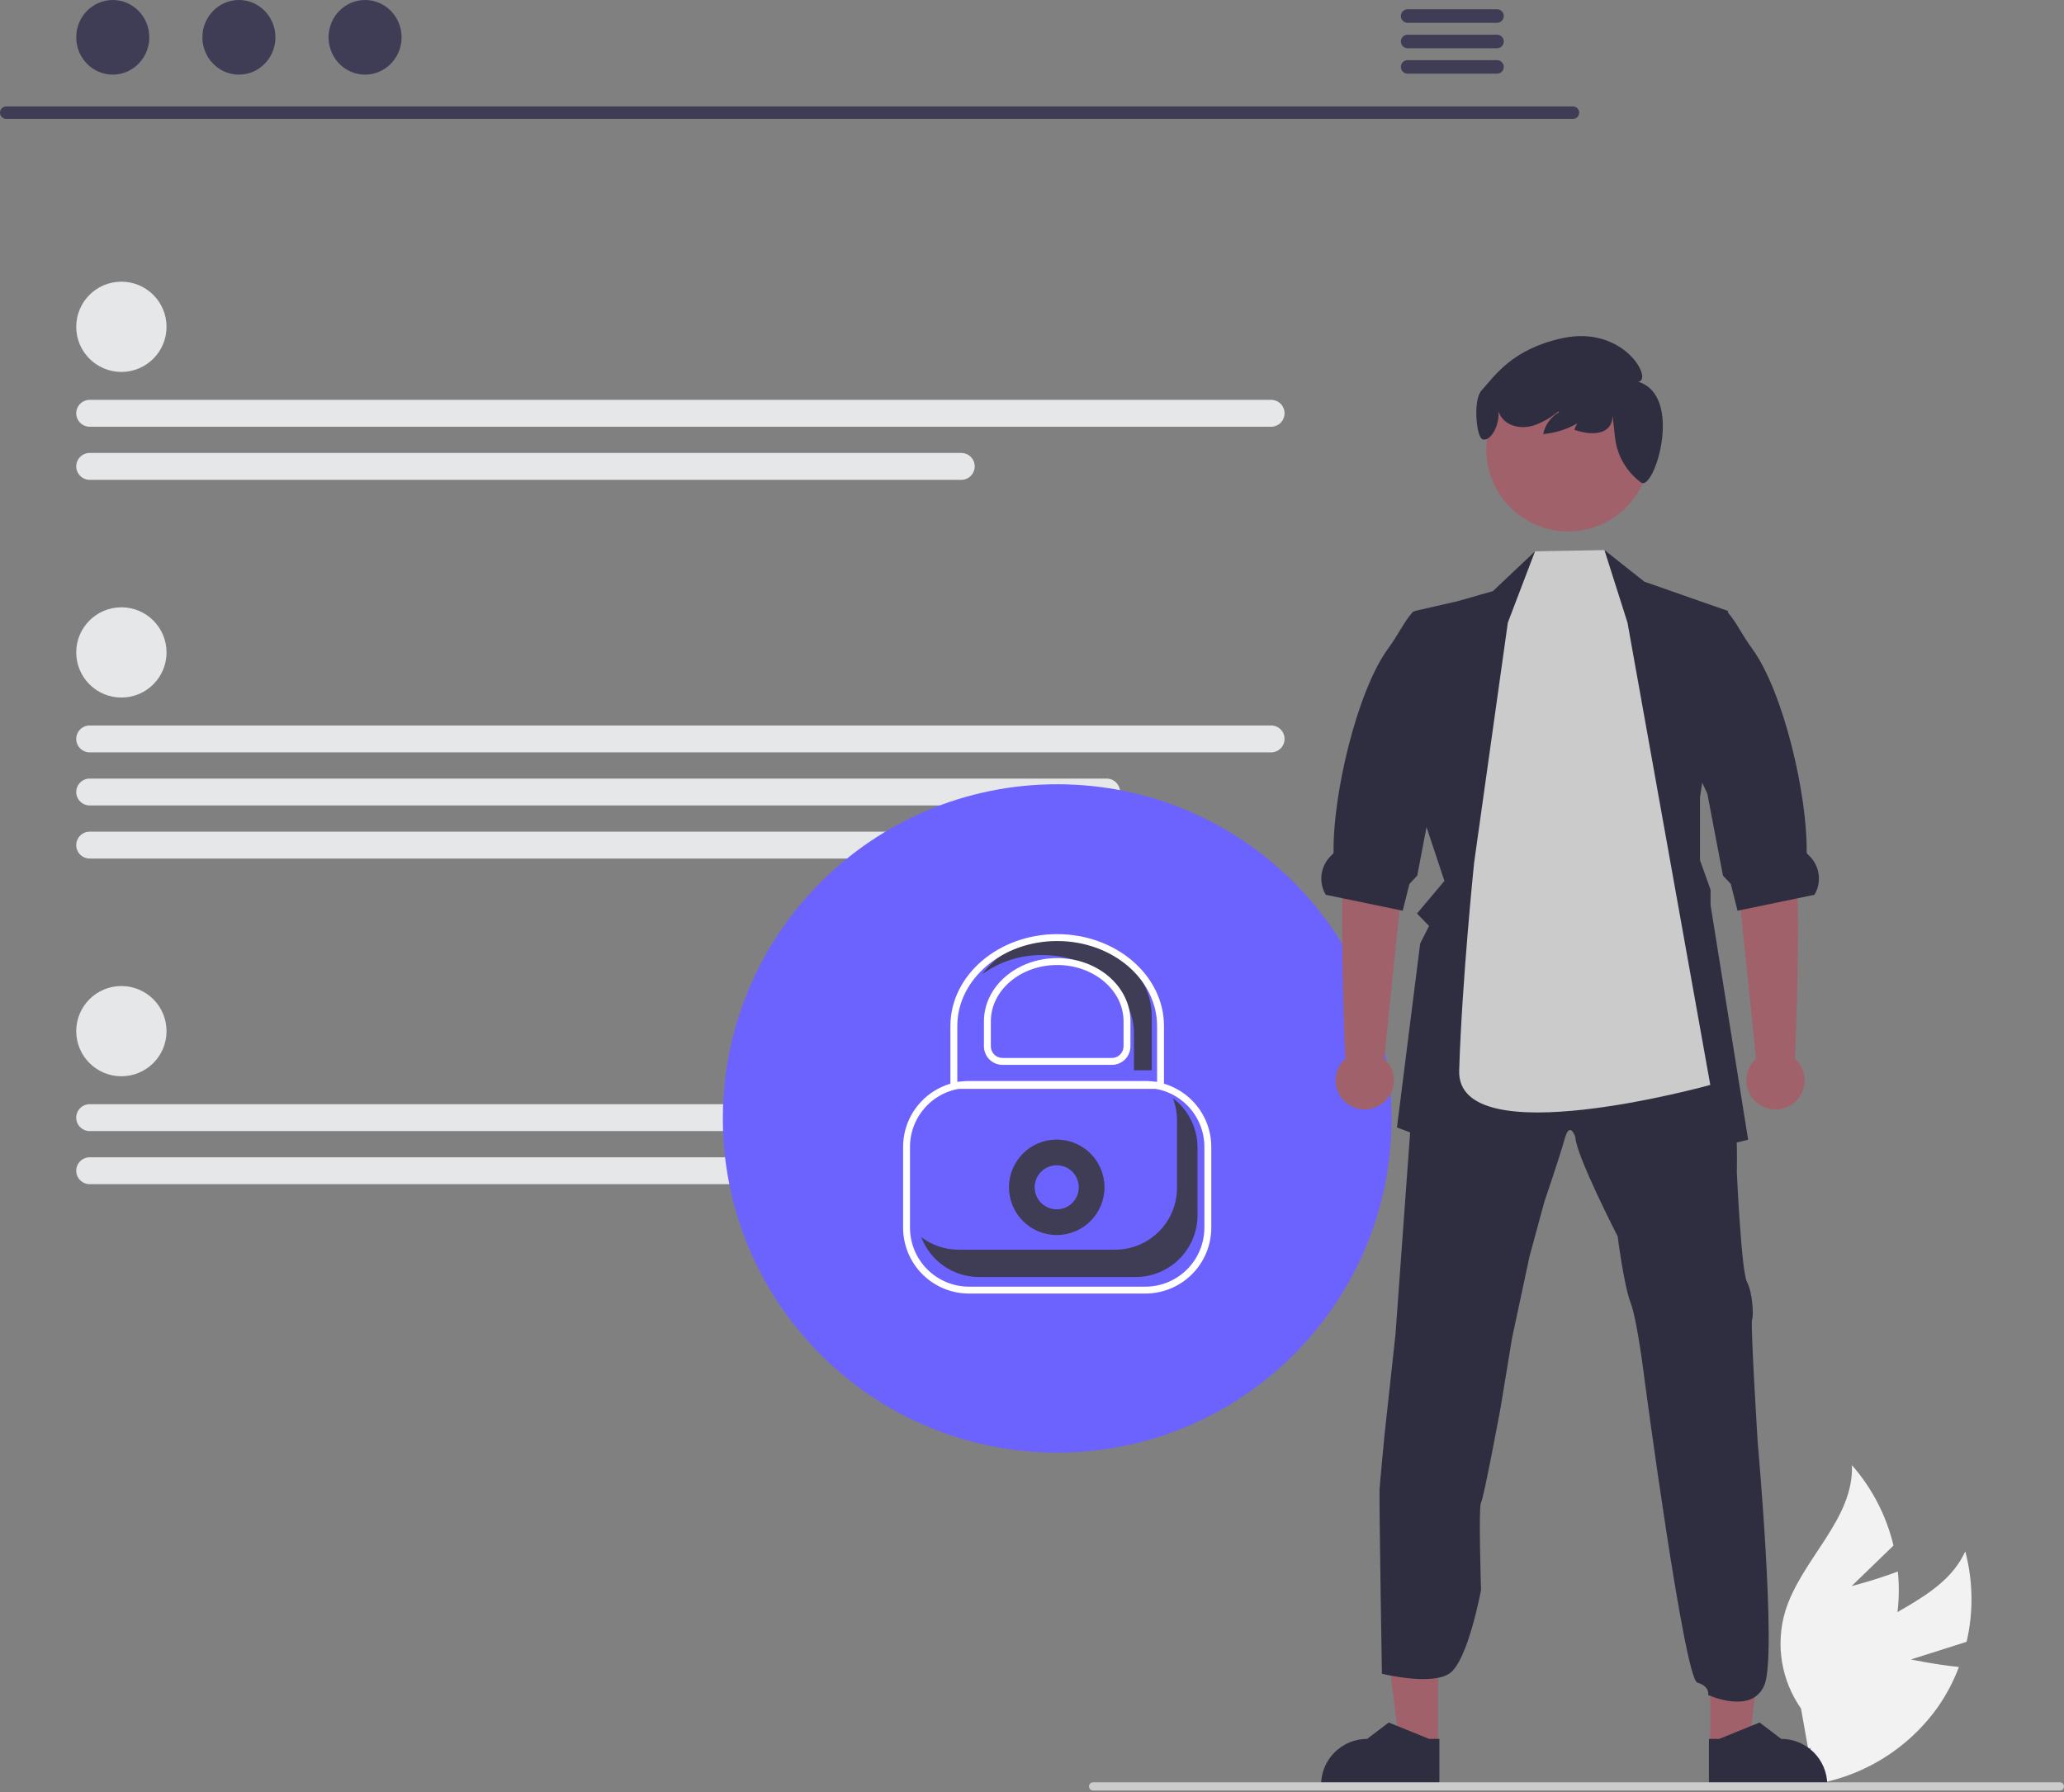 <svg width="388" height="337" viewBox="0 0 388 337" fill="none" xmlns="http://www.w3.org/2000/svg">
<rect x="0" y="0" width="388" height="337" fill="#808080" stroke="none"/>
<g clip-path="url(#clip0_370_148)">
<path d="M359.241 312.014L369.692 308.699C370.995 303.092 370.908 297.251 369.441 291.685C365.242 301.018 352.922 303.305 345.903 310.754C343.732 313.095 342.115 315.893 341.173 318.943C340.23 321.993 339.987 325.216 340.46 328.372L338.261 335.829C343.396 335.391 348.376 333.844 352.856 331.296C357.337 328.749 361.211 325.26 364.213 321.071C365.874 318.705 367.23 316.139 368.249 313.433C363.792 312.987 359.241 312.014 359.241 312.014Z" fill="#F2F2F2"/>
<path d="M348.072 298.225L355.948 290.598C354.612 284.999 351.929 279.809 348.132 275.481C348.538 285.707 338.532 293.246 335.573 303.044C334.673 306.106 334.475 309.332 334.992 312.482C335.509 315.632 336.729 318.625 338.56 321.239L339.919 328.894C344.32 326.212 348.087 322.607 350.96 318.33C353.834 314.052 355.745 309.202 356.563 304.114C356.994 301.256 357.063 298.354 356.768 295.479C352.58 297.067 348.072 298.225 348.072 298.225Z" fill="#F2F2F2"/>
<path d="M295.716 22.353H1.146C0.84 22.346 0.548 22.22 0.333 22.001C0.119 21.782 -0.001 21.488 -0.001 21.182C-0.001 20.875 0.119 20.581 0.333 20.362C0.548 20.143 0.84 20.017 1.146 20.011H295.716C296.023 20.017 296.314 20.143 296.529 20.362C296.743 20.581 296.863 20.875 296.863 21.182C296.863 21.488 296.743 21.782 296.529 22.001C296.314 22.22 296.023 22.346 295.716 22.353Z" fill="#3F3D56"/>
<path d="M21.198 14.032C24.989 14.032 28.063 10.891 28.063 7.016C28.063 3.141 24.989 0 21.198 0C17.406 0 14.332 3.141 14.332 7.016C14.332 10.891 17.406 14.032 21.198 14.032Z" fill="#3F3D56"/>
<path d="M44.913 14.032C48.705 14.032 51.779 10.891 51.779 7.016C51.779 3.141 48.705 0 44.913 0C41.122 0 38.048 3.141 38.048 7.016C38.048 10.891 41.122 14.032 44.913 14.032Z" fill="#3F3D56"/>
<path d="M68.629 14.032C72.421 14.032 75.494 10.891 75.494 7.016C75.494 3.141 72.421 0 68.629 0C64.838 0 61.764 3.141 61.764 7.016C61.764 10.891 64.838 14.032 68.629 14.032Z" fill="#3F3D56"/>
<path d="M281.437 1.738H264.591C264.257 1.745 263.939 1.882 263.705 2.121C263.471 2.359 263.34 2.68 263.34 3.013C263.34 3.347 263.471 3.668 263.705 3.906C263.939 4.145 264.257 4.282 264.591 4.289H281.437C281.771 4.282 282.089 4.145 282.323 3.906C282.557 3.668 282.688 3.347 282.688 3.013C282.688 2.68 282.557 2.359 282.323 2.121C282.089 1.882 281.771 1.745 281.437 1.738Z" fill="#3F3D56"/>
<path d="M281.437 6.525H264.591C264.257 6.532 263.939 6.669 263.705 6.908C263.471 7.146 263.34 7.467 263.34 7.801C263.34 8.134 263.471 8.455 263.705 8.693C263.939 8.932 264.257 9.069 264.591 9.076H281.437C281.771 9.069 282.089 8.932 282.323 8.693C282.557 8.455 282.688 8.134 282.688 7.801C282.688 7.467 282.557 7.146 282.323 6.908C282.089 6.669 281.771 6.532 281.437 6.525Z" fill="#3F3D56"/>
<path d="M281.437 11.306H264.591C264.257 11.312 263.939 11.45 263.705 11.688C263.471 11.926 263.34 12.247 263.34 12.581C263.34 12.915 263.471 13.235 263.705 13.474C263.939 13.712 264.257 13.849 264.591 13.856H281.437C281.771 13.849 282.089 13.712 282.323 13.474C282.557 13.235 282.688 12.915 282.688 12.581C282.688 12.247 282.557 11.926 282.323 11.688C282.089 11.45 281.771 11.312 281.437 11.306Z" fill="#3F3D56"/>
<path d="M22.82 69.932C27.507 69.932 31.307 66.134 31.307 61.448C31.307 56.762 27.507 52.963 22.82 52.963C18.132 52.963 14.332 56.762 14.332 61.448C14.332 66.134 18.132 69.932 22.82 69.932Z" fill="#E6E7E8"/>
<path d="M238.951 80.236H16.86C16.19 80.236 15.547 79.97 15.073 79.496C14.599 79.022 14.332 78.379 14.332 77.709C14.332 77.039 14.599 76.397 15.073 75.923C15.547 75.449 16.19 75.183 16.86 75.183H238.951C239.621 75.183 240.264 75.449 240.738 75.923C241.212 76.397 241.478 77.039 241.478 77.709C241.478 78.379 241.212 79.022 240.738 79.496C240.264 79.97 239.621 80.236 238.951 80.236Z" fill="#E6E7E8"/>
<path d="M180.704 90.219H16.86C16.19 90.219 15.547 89.953 15.073 89.479C14.599 89.005 14.332 88.363 14.332 87.693C14.332 87.023 14.599 86.38 15.073 85.906C15.547 85.432 16.19 85.166 16.86 85.166H180.704C181.374 85.166 182.017 85.432 182.491 85.906C182.965 86.38 183.231 87.023 183.231 87.693C183.231 88.363 182.965 89.005 182.491 89.479C182.017 89.953 181.374 90.219 180.704 90.219Z" fill="#E6E7E8"/>
<path d="M22.82 202.365C27.507 202.365 31.307 198.566 31.307 193.88C31.307 189.194 27.507 185.396 22.82 185.396C18.132 185.396 14.332 189.194 14.332 193.88C14.332 198.566 18.132 202.365 22.82 202.365Z" fill="#E6E7E8"/>
<path d="M238.951 212.668H16.86C16.528 212.669 16.199 212.604 15.892 212.477C15.585 212.35 15.305 212.164 15.07 211.93C14.835 211.695 14.649 211.416 14.521 211.11C14.394 210.803 14.329 210.474 14.329 210.142C14.329 209.81 14.394 209.481 14.521 209.174C14.649 208.867 14.835 208.588 15.07 208.354C15.305 208.119 15.585 207.933 15.892 207.806C16.199 207.68 16.528 207.615 16.86 207.615H238.951C239.655 207.654 240.319 207.955 240.813 208.459C241.306 208.962 241.594 209.632 241.619 210.337C241.598 210.665 241.512 210.987 241.367 211.282C241.221 211.577 241.019 211.841 240.771 212.058C240.523 212.275 240.234 212.44 239.922 212.545C239.61 212.65 239.28 212.692 238.951 212.668Z" fill="#E6E7E8"/>
<path d="M180.704 222.652H16.86C16.19 222.652 15.547 222.386 15.073 221.912C14.599 221.438 14.332 220.795 14.332 220.125C14.332 219.455 14.599 218.813 15.073 218.339C15.547 217.865 16.19 217.599 16.86 217.599H180.704C181.374 217.599 182.017 217.865 182.491 218.339C182.965 218.813 183.231 219.455 183.231 220.125C183.231 220.795 182.965 221.438 182.491 221.912C182.017 222.386 181.374 222.652 180.704 222.652Z" fill="#E6E7E8"/>
<path d="M22.82 131.157C27.507 131.157 31.307 127.358 31.307 122.672C31.307 117.986 27.507 114.188 22.82 114.188C18.132 114.188 14.332 117.986 14.332 122.672C14.332 127.358 18.132 131.157 22.82 131.157Z" fill="#E6E7E8"/>
<path d="M238.951 141.46H16.86C16.19 141.46 15.547 141.194 15.073 140.72C14.599 140.247 14.332 139.604 14.332 138.934C14.332 138.264 14.599 137.621 15.073 137.147C15.547 136.673 16.19 136.407 16.86 136.407H238.951C239.621 136.407 240.264 136.673 240.738 137.147C241.212 137.621 241.478 138.264 241.478 138.934C241.478 139.604 241.212 140.247 240.738 140.72C240.264 141.194 239.621 141.46 238.951 141.46Z" fill="#E6E7E8"/>
<path d="M208.023 151.444H16.86C16.19 151.444 15.547 151.178 15.073 150.704C14.599 150.23 14.332 149.587 14.332 148.917C14.332 148.247 14.599 147.605 15.073 147.131C15.547 146.657 16.19 146.391 16.86 146.391H208.023C208.694 146.391 209.337 146.657 209.811 147.131C210.285 147.605 210.551 148.247 210.551 148.917C210.551 149.587 210.285 150.23 209.811 150.704C209.337 151.178 208.694 151.444 208.023 151.444Z" fill="#E6E7E8"/>
<path d="M195.049 161.427H16.86C16.19 161.427 15.547 161.161 15.073 160.687C14.599 160.214 14.332 159.571 14.332 158.901C14.332 158.231 14.599 157.588 15.073 157.114C15.547 156.64 16.19 156.374 16.86 156.374H195.049C195.719 156.374 196.362 156.64 196.836 157.114C197.31 157.588 197.576 158.231 197.576 158.901C197.576 159.571 197.31 160.214 196.836 160.687C196.362 161.161 195.719 161.427 195.049 161.427Z" fill="#E6E7E8"/>
<path d="M198.735 273.127C233.448 273.127 261.588 244.996 261.588 210.294C261.588 175.592 233.448 147.46 198.735 147.46C164.022 147.46 135.882 175.592 135.882 210.294C135.882 244.996 164.022 273.127 198.735 273.127Z" fill="#6C63FF"/>
<path d="M198.649 232.217C203.608 232.217 207.628 228.198 207.628 223.241C207.628 218.283 203.608 214.265 198.649 214.265C193.69 214.265 189.67 218.283 189.67 223.241C189.67 228.198 193.69 232.217 198.649 232.217Z" fill="#3F3D56"/>
<path d="M198.649 227.383C200.938 227.383 202.793 225.529 202.793 223.241C202.793 220.952 200.938 219.098 198.649 219.098C196.36 219.098 194.505 220.952 194.505 223.241C194.505 225.529 196.36 227.383 198.649 227.383Z" fill="#6C63FF"/>
<path d="M215.317 243.221H182.155C178.871 243.217 175.723 241.912 173.401 239.591C171.079 237.27 169.773 234.122 169.769 230.84V215.64C169.773 212.357 171.079 209.21 173.401 206.889C175.723 204.567 178.871 203.262 182.155 203.258H215.317C218.601 203.262 221.749 204.567 224.071 206.889C226.393 209.21 227.699 212.357 227.703 215.64V230.84C227.699 234.122 226.393 237.269 224.071 239.591C221.749 241.912 218.601 243.217 215.317 243.221ZM182.155 204.554C179.215 204.558 176.396 205.727 174.317 207.805C172.239 209.883 171.069 212.701 171.066 215.64V230.84C171.069 233.779 172.239 236.596 174.317 238.674C176.396 240.752 179.215 241.921 182.155 241.925H215.317C218.257 241.921 221.076 240.752 223.154 238.674C225.233 236.596 226.403 233.779 226.406 230.84V215.64C226.403 212.701 225.233 209.883 223.154 207.805C221.076 205.727 218.257 204.558 215.317 204.554L182.155 204.554Z" fill="white"/>
<path d="M180.19 234.97H209.625C211.153 234.97 212.666 234.669 214.077 234.085C215.489 233.5 216.771 232.644 217.852 231.564C218.932 230.484 219.789 229.201 220.374 227.79C220.958 226.379 221.259 224.867 221.259 223.339V210.619C221.257 209.209 220.997 207.81 220.492 206.493C221.928 207.574 223.093 208.974 223.896 210.582C224.698 212.19 225.116 213.962 225.116 215.759V228.48C225.116 230.007 224.815 231.519 224.23 232.931C223.645 234.342 222.789 235.624 221.708 236.704C220.628 237.784 219.345 238.64 217.934 239.225C216.522 239.809 215.009 240.11 213.482 240.11H184.046C181.687 240.109 179.385 239.39 177.444 238.05C175.503 236.71 174.016 234.811 173.18 232.606C175.195 234.14 177.657 234.97 180.19 234.97Z" fill="#3F3D56"/>
<path d="M270.33 328.347L263.097 328.347L259.656 300.456L270.332 300.457L270.33 328.347Z" fill="#A0616A"/>
<path d="M270.585 335.89L248.342 335.889V335.608C248.342 333.313 249.255 331.111 250.878 329.488C252.502 327.865 254.704 326.954 257 326.953H257L261.063 323.872L268.644 326.954L270.585 326.954L270.585 335.89Z" fill="#2F2E41"/>
<path d="M321.509 328.347L328.742 328.347L332.183 300.456L321.507 300.457L321.509 328.347Z" fill="#A0616A"/>
<path d="M321.254 335.89L343.496 335.889V335.608C343.496 333.313 342.584 331.111 340.96 329.488C339.337 327.865 337.135 326.954 334.839 326.953H334.838L330.775 323.872L323.195 326.954L321.253 326.954L321.254 335.89Z" fill="#2F2E41"/>
<path d="M259.338 279.96C259.445 278.369 260.294 269.567 260.294 269.567L262.329 250.902L265.914 201.426L266.148 198.187L284.931 194.582L297.768 188.43L313.026 193.306L324.907 197.76C324.907 197.76 324.928 199.666 325.019 201.97C325.141 204.985 325.355 208.681 325.863 209.642C326.713 211.34 326.499 220.457 326.499 220.457C326.499 220.457 327.343 239.005 328.406 241.039C329.469 243.072 329.683 247.308 329.363 248.157C329.042 249.006 330.426 271.281 330.426 271.281C330.426 271.281 333.976 310.699 331.749 316.643C329.521 322.587 321.103 318.693 321.103 318.693C321.103 318.693 321.51 317.107 319.068 316.36C316.627 315.612 309.191 259.719 309.191 259.719C309.191 259.719 307.808 248.258 306.537 244.974C305.265 241.689 304.095 232.461 304.095 232.461C304.095 232.461 296.242 217.187 296.141 213.791C296.141 213.791 295.113 210.613 294.142 214.111C293.17 217.609 290.307 225.988 290.307 225.988L287.515 236.279L284.229 251.655L282.103 264.6C282.103 264.6 278.919 281.78 278.411 282.523C277.902 283.265 278.411 298.961 278.411 298.961C278.411 298.961 275.949 312.328 272.47 314.661C268.991 316.995 259.775 314.698 259.775 314.698C259.775 314.698 259.231 281.551 259.338 279.96Z" fill="#2F2E41"/>
<path d="M267.351 153.062L271.527 165.636L266.375 171.767L268.643 174.102L266.97 177.401L262.606 211.986L286.531 221.056L294.587 210.958L300.94 221.056L328.623 214.294L321.563 170.192V167.308L319.57 161.741V149.955L324.834 114.873L309.123 109.371L301.611 103.428L299.18 111.786L288.83 109.946L288.56 103.666L280.641 111.146L273.973 113.047L265.988 114.873L264.971 117.415L267.005 116.907L266.675 149.981L267.351 153.062Z" fill="#2F2E41"/>
<path d="M260.2 199.068L264.218 160.187L265.278 144.185L254.032 142.152C254.032 142.152 254.477 153.594 253.004 160.05C251.55 166.42 252.811 198.215 252.901 199.065C252.075 199.803 251.493 200.775 251.231 201.851C250.97 202.928 251.041 204.058 251.436 205.093C251.831 206.128 252.531 207.018 253.444 207.647C254.356 208.275 255.438 208.612 256.546 208.613C257.654 208.613 258.736 208.277 259.649 207.65C260.562 207.022 261.263 206.132 261.659 205.098C262.055 204.063 262.127 202.933 261.867 201.856C261.606 200.78 261.025 199.808 260.2 199.068Z" fill="#A0616A"/>
<path d="M249.23 168.245L252.358 168.89L263.089 171.112L263.684 171.234L264.951 166.201L266.42 164.635L269.218 149.981L269.365 149.219L273.592 140.189L276.516 113.048L265.642 115C265.586 115.056 265.535 115.117 265.484 115.178C263.923 116.948 262.809 119.408 260.988 121.885C255.063 129.943 250.516 149.524 250.694 160.252C250.7 160.425 250.522 160.613 250.308 160.806C249.3 161.733 248.642 162.979 248.445 164.334C248.249 165.689 248.526 167.07 249.23 168.245Z" fill="#2F2E41"/>
<path d="M330.113 199.068L326.095 160.187L325.034 144.185L336.281 142.152C336.281 142.152 335.835 153.594 337.308 160.05C338.762 166.42 337.501 198.215 337.411 199.065C338.237 199.803 338.82 200.775 339.081 201.851C339.343 202.928 339.271 204.058 338.876 205.093C338.481 206.128 337.781 207.018 336.869 207.647C335.956 208.275 334.875 208.612 333.767 208.613C332.659 208.613 331.577 208.277 330.664 207.65C329.751 207.022 329.05 206.132 328.654 205.098C328.258 204.063 328.185 202.933 328.446 201.856C328.706 200.78 329.288 199.808 330.113 199.068Z" fill="#A0616A"/>
<path d="M341.083 168.245L337.955 168.89L327.224 171.112L326.629 171.234L325.362 166.201L323.892 164.635L321.095 149.981L320.948 149.219L316.721 140.189L317.688 113.048L324.671 115C324.727 115.056 324.778 115.117 324.829 115.178C326.39 116.948 327.504 119.408 329.325 121.885C335.25 129.943 339.796 149.524 339.618 160.252C339.613 160.425 339.791 160.613 340.005 160.806C341.013 161.733 341.671 162.979 341.868 164.334C342.064 165.689 341.787 167.07 341.083 168.245Z" fill="#2F2E41"/>
<path d="M283.451 117.063L288.56 103.667L301.611 103.428L305.942 117.063L321.507 203.991C321.507 203.991 273.82 217.267 274.304 201.309C274.813 184.53 277.107 162.242 277.107 162.242L283.451 117.063Z" fill="#CBCBCB"/>
<path d="M294.793 99.92C303.284 99.92 310.167 93.039 310.167 84.551C310.167 76.063 303.284 69.182 294.793 69.182C286.303 69.182 279.419 76.063 279.419 84.551C279.419 93.039 286.303 99.92 294.793 99.92Z" fill="#A0616A"/>
<path d="M278.513 73.401C281.016 70.678 284.146 65.693 293.629 63.599C305.346 61.013 310.883 71.594 307.928 71.768C316.568 74.383 311.018 92.258 308.541 90.759C308.519 90.744 308.499 90.728 308.479 90.711C307.147 89.731 306.029 88.489 305.193 87.061C304.357 85.634 303.821 84.051 303.618 82.41L303.148 78.18C303.081 81.621 299.562 82.077 295.967 80.809C296.18 80.055 296.585 79.369 297.144 78.819C297.703 78.269 298.396 77.874 299.153 77.673C296.648 79.944 293.464 81.329 290.094 81.614C290.271 80.752 290.63 79.938 291.147 79.226C291.664 78.515 292.328 77.922 293.093 77.488L292.951 77.349C291.547 78.532 289.936 79.445 288.198 80.039C286.217 80.607 283.842 80.3 282.485 78.749C282.119 78.321 281.843 77.825 281.673 77.288C281.966 80.014 280.138 83.125 278.717 82.591C277.535 82.361 276.847 75.214 278.513 73.401Z" fill="#2F2E41"/>
<path d="M388 335.888C388 335.989 387.98 336.089 387.942 336.183C387.903 336.277 387.846 336.362 387.775 336.434C387.703 336.505 387.618 336.562 387.524 336.601C387.43 336.64 387.33 336.659 387.228 336.659H205.484C205.279 336.659 205.083 336.578 204.938 336.433C204.794 336.288 204.712 336.092 204.712 335.888C204.712 335.683 204.794 335.487 204.938 335.342C205.083 335.197 205.279 335.116 205.484 335.116H387.228C387.33 335.116 387.43 335.136 387.524 335.174C387.618 335.213 387.703 335.27 387.774 335.341C387.846 335.413 387.903 335.498 387.942 335.592C387.98 335.686 388 335.786 388 335.888Z" fill="#CCCCCC"/>
<path d="M199.247 176.225C193.099 176.225 187.695 179.007 184.636 183.183C187.907 180.803 191.855 179.537 195.901 179.57C205.42 179.57 213.165 186.236 213.165 194.43V201.241H216.511V191.085C216.511 182.891 208.766 176.225 199.247 176.225Z" fill="#3F3D56"/>
<path d="M218.81 204.728H178.661V192.919C178.661 183.391 187.666 175.64 198.735 175.64C209.804 175.64 218.81 183.391 218.81 192.919V204.728ZM179.958 203.431H217.513V192.919C217.513 184.106 209.089 176.936 198.735 176.936C188.381 176.936 179.958 184.106 179.958 192.919V203.431Z" fill="white"/>
<path d="M209.018 200.22H188.453C187.528 200.219 186.641 199.851 185.987 199.197C185.333 198.543 184.965 197.656 184.964 196.731V192.031C184.964 185.479 191.142 180.148 198.735 180.148C206.329 180.148 212.507 185.479 212.507 192.031V196.731C212.506 197.656 212.138 198.543 211.484 199.197C210.83 199.851 209.943 200.219 209.018 200.22ZM198.735 181.445C191.857 181.445 186.261 186.194 186.261 192.031V196.731C186.261 197.312 186.492 197.869 186.903 198.28C187.315 198.691 187.872 198.922 188.453 198.923H209.018C209.599 198.922 210.156 198.691 210.567 198.28C210.978 197.869 211.21 197.312 211.21 196.731V192.031C211.21 186.194 205.614 181.445 198.735 181.445Z" fill="white"/>
</g>
<defs>
<clipPath id="clip0_370_148">
<rect width="388" height="336.659" fill="white"/>
</clipPath>
</defs>
</svg>
